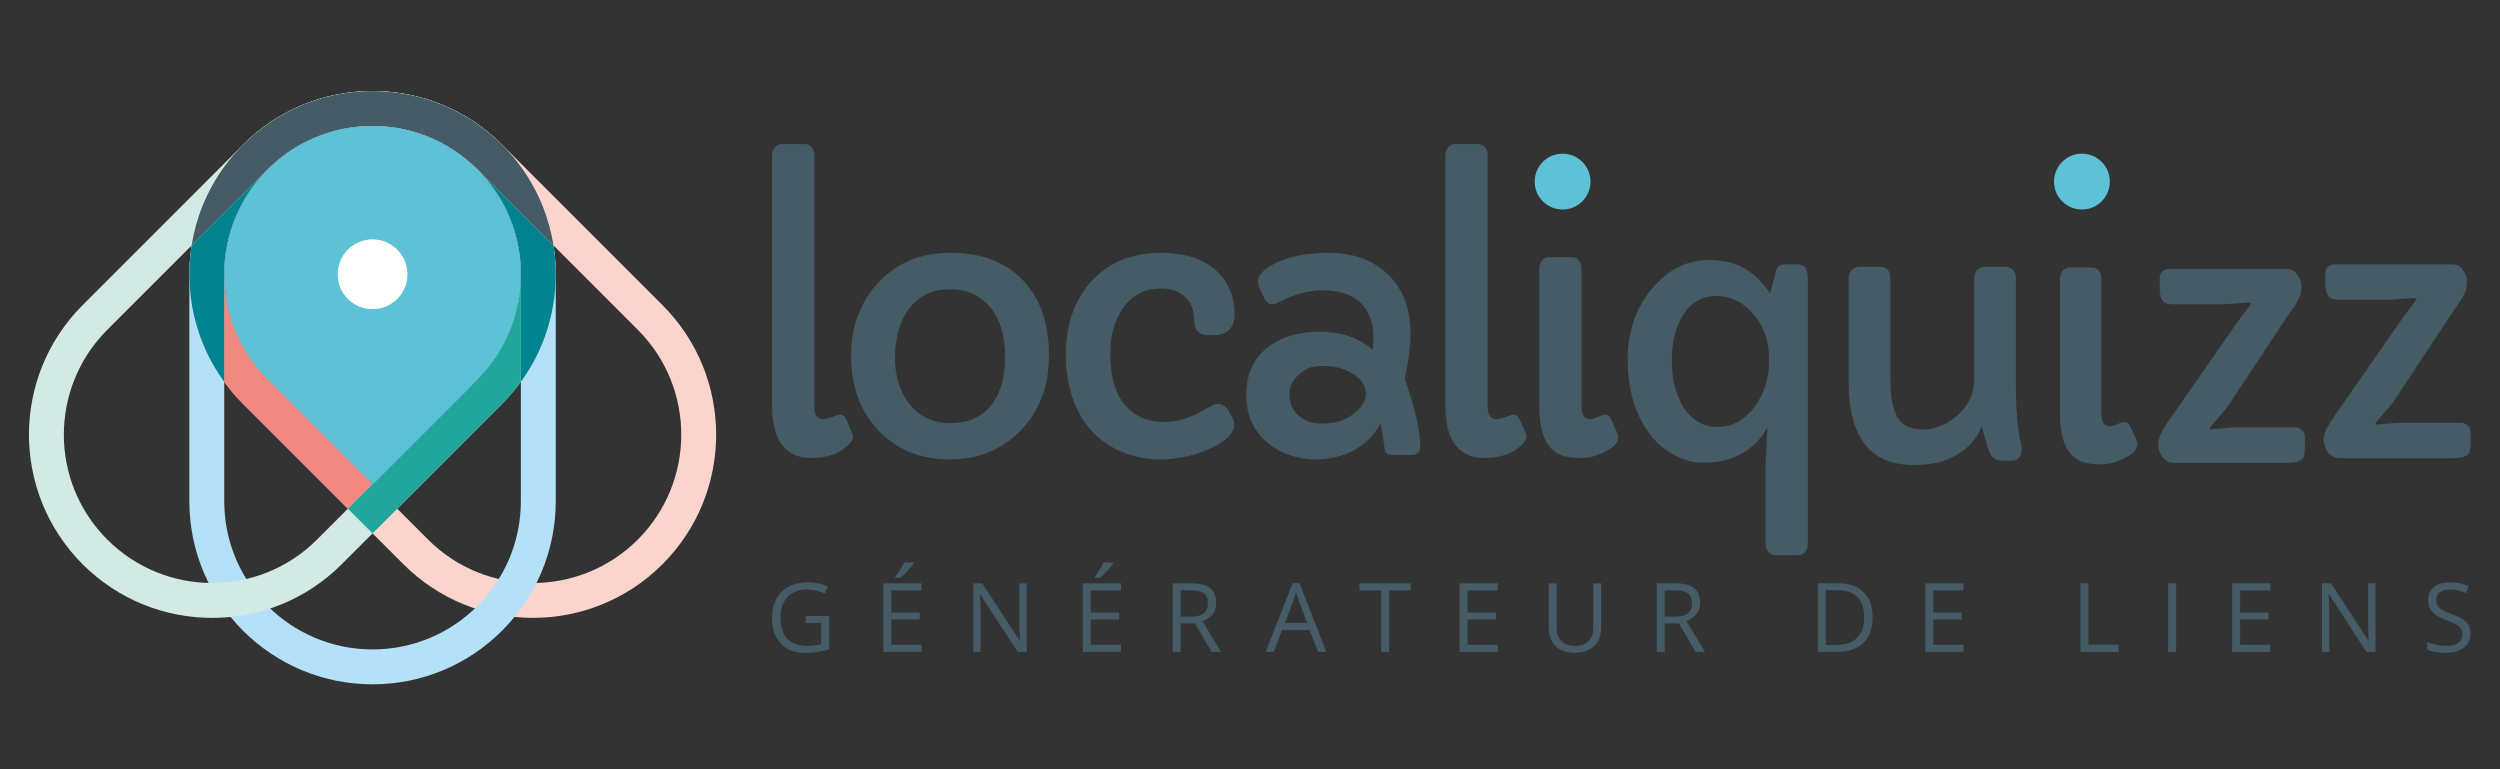 <?xml version="1.0" encoding="UTF-8" standalone="no"?>
<!-- Created with Inkscape (http://www.inkscape.org/) -->

<svg
   version="1.1"
   id="svg2"
   xml:space="preserve"
   width="3466.667"
   height="1066.667"
   viewBox="0 0 3466.667 1066.667"
   sodipodi:docname="localitizquizz.ai"
   xmlns:inkscape="http://www.inkscape.org/namespaces/inkscape"
   xmlns:sodipodi="http://sodipodi.sourceforge.net/DTD/sodipodi-0.dtd"
   xmlns="http://www.w3.org/2000/svg"
   xmlns:svg="http://www.w3.org/2000/svg"><rect x="0" y="0" width="3466.667" height="1066.667" fill="#333333" stroke="none"/><defs
     id="defs6"><clipPath
       clipPathUnits="userSpaceOnUse"
       id="clipPath16"><path
         d="M 0,800 H 2600 V 0 H 0 Z"
         id="path14" /></clipPath></defs><sodipodi:namedview
     id="namedview4"
     pagecolor="#ffffff"
     bordercolor="#666666"
     borderopacity="1.0"
     inkscape:pageshadow="2"
     inkscape:pageopacity="0.0"
     inkscape:pagecheckerboard="0" /><g
     id="g8"
     inkscape:groupmode="layer"
     inkscape:label="localitizquizz"
     transform="matrix(1.333,0,0,-1.333,0,1066.667)"><g
       id="g10"><g
         id="g12"
         clip-path="url(#clipPath16)"><g
           id="g18"
           transform="translate(663.498,457.116)"><path
             d="m 0,0 c 60.251,-60.251 60.251,-157.938 0,-218.189 -60.251,-60.251 -157.938,-60.251 -218.189,0 l -166.851,166.85 c -60.251,60.251 -60.252,157.938 0,218.19 60.251,60.251 157.938,60.251 218.189,0 C -133.384,133.384 -33.467,33.466 0,0 m -410.709,192.52 c -74.429,-74.428 -74.428,-195.101 0,-269.528 31.501,-31.503 135.348,-135.348 166.85,-166.85 74.428,-74.429 195.1,-74.429 269.528,0 74.428,74.427 74.428,195.099 0,269.527 -31.502,31.502 -135.348,135.349 -166.851,166.851 -74.427,74.428 -195.1,74.428 -269.527,0"
             style="fill:#fad4cd;fill-opacity:1;fill-rule:nonzero;stroke:none"
             id="path20" /></g><g
           id="g22"
           transform="translate(541.836,278.909)"><path
             d="m 0,0 c 0,-85.208 -69.075,-154.283 -154.283,-154.283 -85.209,0 -154.283,69.075 -154.283,154.283 v 235.963 c 0,85.207 69.074,154.283 154.283,154.283 C -69.075,390.246 0,321.17 0,235.963 Z m -154.283,426.548 c -105.258,0 -190.585,-85.328 -190.585,-190.585 V 0 c 0,-105.257 85.327,-190.585 190.585,-190.585 105.257,0 190.585,85.328 190.585,190.585 v 235.963 c 0,105.257 -85.328,190.585 -190.585,190.585"
             style="fill:#b5e1f8;fill-opacity:1;fill-rule:nonzero;stroke:none"
             id="path24" /></g><g
           id="g26"
           transform="translate(329.797,238.927)"><path
             d="m 0,0 c -60.251,-60.251 -157.938,-60.251 -218.189,0 -60.251,60.251 -60.251,157.938 0,218.189 33.466,33.467 133.384,133.384 166.851,166.851 60.251,60.251 157.937,60.251 218.189,0 60.251,-60.251 60.251,-157.938 0,-218.189 z m 192.52,410.709 c -74.428,74.428 -195.1,74.428 -269.528,0 -31.502,-31.502 -135.348,-135.349 -166.85,-166.851 -74.429,-74.427 -74.429,-195.099 -0.001,-269.528 74.428,-74.428 195.101,-74.428 269.528,0 L 192.52,141.181 c 74.428,74.428 74.428,195.1 0,269.528"
             style="fill:#d3eae4;fill-opacity:1;fill-rule:nonzero;stroke:none"
             id="path28" /></g><g
           id="g30"
           transform="translate(278.458,405.777)"><path
             d="M 0,0 C -30.125,30.124 -45.187,69.606 -45.188,109.089 V -2.837 c 5.81,-7.987 12.313,-15.628 19.519,-22.832 19.781,-19.781 68.086,-68.088 109.094,-109.096 7.977,7.978 16.655,16.655 25.67,25.67 C 68.504,-68.505 21.076,-21.076 0,0"
             style="fill:#f18881;fill-opacity:1;fill-rule:nonzero;stroke:none"
             id="path32" /></g><g
           id="g34"
           transform="translate(497.97,622.627)"><path
             d="m 0,0 c 0.298,-0.306 0.593,-0.613 0.888,-0.92 0.137,-0.143 0.277,-0.286 0.414,-0.43 0.355,-0.373 0.706,-0.747 1.057,-1.123 0.068,-0.072 0.137,-0.145 0.205,-0.218 0.408,-0.438 0.812,-0.877 1.213,-1.319 0.004,-0.004 0.008,-0.008 0.012,-0.012 11.982,-13.171 21.278,-27.914 27.886,-43.525 0.028,-0.066 0.056,-0.131 0.084,-0.197 0.143,-0.339 0.283,-0.678 0.423,-1.017 0.119,-0.287 0.238,-0.574 0.356,-0.862 0.048,-0.118 0.095,-0.237 0.143,-0.356 6.331,-15.665 10.164,-32.607 11.007,-50.334 0.002,-0.064 0.005,-0.128 0.008,-0.192 0.025,-0.538 0.048,-1.078 0.068,-1.618 0.006,-0.174 0.01,-0.35 0.016,-0.525 0.014,-0.439 0.029,-0.878 0.039,-1.318 0.008,-0.314 0.013,-0.628 0.018,-0.942 0.006,-0.312 0.013,-0.623 0.017,-0.936 0.008,-0.639 0.012,-1.278 0.012,-1.917 v -111.926 c 24.199,33.27 36.302,72.6 36.302,111.932 0,0.787 -0.005,1.573 -0.015,2.358 -0.005,0.396 -0.014,0.791 -0.021,1.187 -0.007,0.377 -0.012,0.755 -0.022,1.133 -0.013,0.549 -0.03,1.097 -0.049,1.645 -0.007,0.211 -0.012,0.422 -0.019,0.632 -0.025,0.671 -0.053,1.342 -0.085,2.013 -0.003,0.074 -0.006,0.148 -0.01,0.222 -0.333,6.95 -1.047,13.885 -2.137,20.772 -31.879,31.879 -63.106,63.105 -79.123,79.124 0.202,-0.203 0.4,-0.407 0.601,-0.61 C -0.475,0.481 -0.236,0.242 0,0"
             style="fill:#028390;fill-opacity:1;fill-rule:nonzero;stroke:none"
             id="path36" /></g><g
           id="g38"
           transform="translate(197.178,523.84)"><path
             d="M 0,0 C -0.031,-0.67 -0.06,-1.342 -0.084,-2.013 -0.091,-2.223 -0.097,-2.434 -0.104,-2.645 -0.122,-3.193 -0.14,-3.741 -0.153,-4.29 -0.162,-4.667 -0.167,-5.045 -0.174,-5.423 -0.182,-5.819 -0.191,-6.214 -0.196,-6.61 -0.205,-7.395 -0.21,-8.181 -0.21,-8.968 -0.21,-48.3 11.892,-87.63 36.091,-120.9 V -8.974 c 0,0.64 0.005,1.278 0.013,1.917 0.003,0.312 0.01,0.624 0.016,0.935 0.006,0.314 0.01,0.629 0.018,0.943 0.01,0.438 0.025,0.874 0.039,1.311 0.006,0.178 0.011,0.356 0.017,0.535 0.019,0.537 0.042,1.072 0.067,1.608 0.003,0.067 0.006,0.134 0.009,0.201 0.842,17.728 4.677,34.672 11.009,50.339 0.047,0.116 0.093,0.232 0.14,0.348 0.118,0.29 0.239,0.579 0.359,0.869 0.139,0.337 0.278,0.674 0.419,1.01 0.03,0.068 0.059,0.136 0.088,0.204 6.607,15.606 15.899,30.344 27.877,43.511 0.014,0.016 0.029,0.032 0.044,0.048 0.391,0.43 0.784,0.858 1.181,1.284 0.082,0.088 0.164,0.176 0.247,0.264 0.337,0.36 0.675,0.72 1.016,1.078 0.158,0.166 0.319,0.331 0.478,0.496 0.274,0.285 0.547,0.571 0.824,0.854 0.29,0.298 0.582,0.592 0.875,0.886 0.14,0.142 0.278,0.284 0.418,0.425 C 65.22,84.066 34.01,52.856 2.147,20.993 1.057,14.107 0.343,7.172 0.01,0.222 0.006,0.148 0.003,0.074 0,0"
             style="fill:#028390;fill-opacity:1;fill-rule:nonzero;stroke:none"
             id="path40" /></g><g
           id="g42"
           transform="translate(496.647,405.777)"><path
             d="m 0,0 c -21.076,-21.076 -68.504,-68.505 -109.095,-109.095 -9.015,-9.015 -17.692,-17.692 -25.669,-25.67 9.039,-9.038 17.723,-17.722 25.669,-25.669 7.947,7.947 16.631,16.631 25.67,25.669 41.008,41.008 89.313,89.315 109.094,109.095 7.205,7.205 13.709,14.845 19.519,22.833 V 109.089 C 45.187,69.606 30.125,30.124 0,0"
             style="fill:#20a69a;fill-opacity:1;fill-rule:nonzero;stroke:none"
             id="path44" /></g><g
           id="g46"
           transform="translate(521.798,650.148)"><path
             d="M 0,0 C -0.38,0.378 -0.76,0.755 -1.143,1.129 -1.49,1.468 -1.84,1.803 -2.19,2.139 -2.397,2.338 -2.604,2.54 -2.812,2.738 -3.25,3.156 -3.692,3.571 -4.136,3.985 -4.247,4.089 -4.358,4.194 -4.47,4.298 c -0.524,0.488 -1.051,0.973 -1.581,1.454 -0.021,0.02 -0.042,0.04 -0.063,0.059 -15.737,14.299 -33.876,26.001 -53.74,34.431 -0.087,0.038 -0.175,0.076 -0.264,0.113 -0.409,0.173 -0.821,0.342 -1.233,0.513 -0.362,0.15 -0.725,0.301 -1.088,0.449 -0.139,0.057 -0.277,0.111 -0.415,0.167 -19.963,8.052 -41.013,12.588 -62.201,13.604 -0.073,0.004 -0.147,0.007 -0.22,0.01 -0.672,0.031 -1.343,0.06 -2.015,0.084 -0.21,0.008 -0.419,0.013 -0.629,0.02 -0.55,0.018 -1.099,0.036 -1.648,0.049 -0.376,0.009 -0.754,0.015 -1.131,0.022 -0.397,0.007 -0.793,0.016 -1.189,0.021 -0.784,0.01 -1.57,0.015 -2.357,0.015 h -0.001 c -0.788,0 -1.574,-0.005 -2.359,-0.015 -0.395,-0.005 -0.79,-0.014 -1.186,-0.021 -0.377,-0.007 -0.756,-0.013 -1.133,-0.022 -0.55,-0.013 -1.099,-0.031 -1.648,-0.049 -0.21,-0.007 -0.42,-0.012 -0.629,-0.02 -0.673,-0.024 -1.344,-0.053 -2.016,-0.084 -0.073,-0.003 -0.146,-0.006 -0.219,-0.01 -21.212,-1.018 -42.287,-5.562 -62.27,-13.632 -0.108,-0.044 -0.218,-0.087 -0.327,-0.131 -0.392,-0.159 -0.783,-0.323 -1.175,-0.485 -0.383,-0.159 -0.766,-0.316 -1.147,-0.477 -0.118,-0.05 -0.234,-0.1 -0.351,-0.15 -19.827,-8.423 -37.934,-20.107 -53.647,-34.38 -0.059,-0.054 -0.118,-0.109 -0.178,-0.163 -0.491,-0.447 -0.981,-0.898 -1.468,-1.35 -0.161,-0.15 -0.32,-0.301 -0.481,-0.452 -0.394,-0.369 -0.788,-0.738 -1.179,-1.11 -0.283,-0.271 -0.566,-0.545 -0.848,-0.818 -0.274,-0.263 -0.549,-0.526 -0.822,-0.792 -0.563,-0.549 -1.123,-1.102 -1.681,-1.66 -0.002,-0.002 -0.004,-0.004 -0.006,-0.006 -0.131,-0.13 -0.259,-0.263 -0.39,-0.395 -0.418,-0.42 -0.836,-0.842 -1.25,-1.265 -0.322,-0.33 -0.641,-0.664 -0.961,-0.996 -0.216,-0.225 -0.433,-0.448 -0.648,-0.674 -0.407,-0.427 -0.812,-0.859 -1.216,-1.291 -0.115,-0.122 -0.23,-0.244 -0.345,-0.367 -0.479,-0.515 -0.955,-1.033 -1.429,-1.554 -0.028,-0.03 -0.056,-0.061 -0.084,-0.091 -14.293,-15.731 -25.991,-33.863 -34.419,-53.717 -0.04,-0.095 -0.081,-0.19 -0.121,-0.285 -0.171,-0.403 -0.337,-0.807 -0.504,-1.211 -0.153,-0.371 -0.308,-0.741 -0.459,-1.112 -0.053,-0.129 -0.104,-0.26 -0.156,-0.39 -5.416,-13.42 -9.24,-27.333 -11.475,-41.448 31.862,31.862 63.073,63.073 79.097,79.098 0.012,0.011 0.023,0.023 0.035,0.035 0.156,0.155 0.313,0.308 0.469,0.463 0.291,0.289 0.582,0.578 0.875,0.864 0.284,0.277 0.57,0.551 0.856,0.826 0.165,0.158 0.329,0.319 0.496,0.477 0.357,0.341 0.717,0.678 1.077,1.014 0.088,0.083 0.176,0.166 0.264,0.249 0.427,0.396 0.854,0.789 1.284,1.181 0.016,0.014 0.032,0.029 0.048,0.044 13.165,11.975 27.901,21.267 43.503,27.873 0.072,0.03 0.143,0.062 0.215,0.092 0.333,0.14 0.666,0.278 1,0.415 0.293,0.122 0.585,0.244 0.878,0.363 0.113,0.046 0.226,0.091 0.339,0.136 15.669,6.334 32.616,10.17 50.348,11.012 0.064,0.004 0.128,0.006 0.193,0.009 0.538,0.025 1.077,0.048 1.617,0.067 0.175,0.007 0.351,0.011 0.526,0.017 0.439,0.014 0.877,0.029 1.317,0.039 0.314,0.008 0.629,0.013 0.943,0.018 0.312,0.006 0.623,0.013 0.935,0.017 1.274,0.016 2.549,0.016 3.824,0 0.312,-0.004 0.625,-0.011 0.937,-0.017 0.313,-0.005 0.626,-0.01 0.94,-0.018 0.44,-0.01 0.88,-0.025 1.32,-0.039 0.175,-0.006 0.349,-0.01 0.524,-0.017 0.54,-0.019 1.08,-0.042 1.619,-0.067 0.063,-0.004 0.127,-0.005 0.19,-0.009 17.726,-0.842 34.669,-4.675 50.335,-11.007 0.118,-0.048 0.237,-0.094 0.355,-0.142 0.288,-0.117 0.575,-0.237 0.863,-0.356 0.339,-0.14 0.678,-0.28 1.017,-0.423 0.065,-0.027 0.13,-0.056 0.195,-0.084 15.611,-6.608 30.354,-15.903 43.526,-27.886 0.005,-0.005 0.01,-0.01 0.015,-0.014 0.44,-0.401 0.879,-0.804 1.316,-1.21 0.075,-0.07 0.148,-0.14 0.223,-0.209 0.373,-0.35 0.747,-0.7 1.117,-1.054 0.147,-0.139 0.291,-0.28 0.437,-0.42 0.305,-0.293 0.611,-0.586 0.915,-0.882 0.239,-0.234 0.476,-0.47 0.714,-0.705 0.208,-0.206 0.417,-0.41 0.625,-0.617 0.003,-0.003 0.005,-0.006 0.008,-0.009 16.018,-16.018 47.245,-47.244 79.124,-79.124 -2.234,14.107 -6.056,28.012 -11.466,41.426 -0.057,0.139 -0.111,0.279 -0.168,0.418 -0.147,0.363 -0.299,0.725 -0.449,1.087 -0.17,0.412 -0.339,0.824 -0.513,1.235 -0.037,0.087 -0.075,0.175 -0.112,0.263 -8.431,19.865 -20.134,38.007 -34.436,53.744 -0.014,0.015 -0.027,0.03 -0.041,0.044 -0.487,0.536 -0.978,1.07 -1.471,1.6 -0.097,0.103 -0.194,0.206 -0.29,0.31 C 4.614,-4.736 4.191,-4.286 3.765,-3.839 3.579,-3.644 3.391,-3.45 3.204,-3.256 2.855,-2.894 2.508,-2.53 2.157,-2.17 1.823,-1.829 1.486,-1.49 1.149,-1.151 0.768,-0.766 0.385,-0.382 0,0"
             style="fill:#455b65;fill-opacity:1;fill-rule:nonzero;stroke:none"
             id="path48" /></g><g
           id="g50"
           transform="translate(491.215,400.36)"><path
             d="M 0,0 C 1.806,1.645 3.589,3.329 5.334,5.074 65.69,65.43 65.72,163.257 5.401,223.577 c -30.115,30.116 -69.58,45.184 -109.063,45.217 -39.484,-0.033 -78.948,-15.102 -109.063,-45.217 -60.32,-60.32 -60.29,-158.147 0.066,-218.503 1.758,-1.758 3.555,-3.453 5.375,-5.109 L -103.396,-103.923 0.263,-0.263 Z"
             style="fill:#5ec2d6;fill-opacity:1;fill-rule:nonzero;stroke:none"
             id="path52" /></g><g
           id="g54"
           transform="translate(423.854,514.871)"><path
             d="m 0,0 c 0,-20.049 -16.253,-36.302 -36.302,-36.302 -20.049,0 -36.302,16.253 -36.302,36.302 0,20.049 16.253,36.302 36.302,36.302 C -16.253,36.302 0,20.049 0,0"
             style="fill:#ffffff;fill-opacity:1;fill-rule:nonzero;stroke:none"
             id="path56" /></g><g
           id="g58"
           transform="translate(838.217,159.43)"><path
             d="m 0,0 h 24.246 v -34.686 c -3.773,-1.203 -7.611,-2.113 -11.514,-2.731 -3.902,-0.618 -8.423,-0.927 -13.562,-0.927 -10.797,0 -19.204,3.21 -25.221,9.633 -6.016,6.423 -9.025,15.426 -9.025,27.004 0,7.415 1.487,13.909 4.466,19.49 2.972,5.574 7.258,9.835 12.853,12.781 5.593,2.941 12.147,4.415 19.659,4.415 7.611,0 14.701,-1.399 21.27,-4.197 l -3.219,-7.317 c -6.44,2.732 -12.636,4.097 -18.587,4.097 -8.684,0 -15.465,-2.584 -20.343,-7.755 -4.878,-5.171 -7.317,-12.343 -7.317,-21.514 0,-9.627 2.348,-16.929 7.047,-21.904 4.7,-4.976 11.604,-7.464 20.71,-7.464 4.944,0 9.773,0.569 14.489,1.707 V -7.415 L 0,-7.415 Z"
             style="fill:#455b65;fill-opacity:1;fill-rule:nonzero;stroke:none"
             id="path60" /></g><g
           id="g62"
           transform="translate(931.358,200.31)"><path
             d="m 0,0 c 1.561,2.017 3.246,4.456 5.048,7.317 1.808,2.863 3.229,5.351 4.27,7.464 h 9.854 V 13.757 C 17.741,11.644 15.611,9.041 12.781,5.952 9.952,2.862 7.497,0.472 5.415,-1.22 H 0 Z M 27.319,-78.249 H -12.44 v 71.322 h 39.759 v -7.367 H -4.146 v -22.977 h 29.563 v -7.317 H -4.146 v -26.246 h 31.465 z"
             style="fill:#455b65;fill-opacity:1;fill-rule:nonzero;stroke:none"
             id="path64" /></g><g
           id="g66"
           transform="translate(1068.132,122.061)"><path
             d="m 0,0 h -9.464 l -38.978,59.857 h -0.391 c 0.52,-7.024 0.781,-13.463 0.781,-19.318 V 0 h -7.659 v 71.322 h 9.366 L -7.464,11.708 h 0.39 c -0.065,0.878 -0.211,3.698 -0.439,8.462 -0.228,4.765 -0.309,8.173 -0.244,10.223 V 71.322 H 0 Z"
             style="fill:#455b65;fill-opacity:1;fill-rule:nonzero;stroke:none"
             id="path68" /></g><g
           id="g70"
           transform="translate(1138.846,200.31)"><path
             d="m 0,0 c 1.561,2.017 3.246,4.456 5.047,7.317 1.808,2.863 3.23,5.351 4.27,7.464 h 9.855 V 13.757 C 17.741,11.644 15.611,9.041 12.781,5.952 9.952,2.862 7.496,0.472 5.415,-1.22 H 0 Z M 27.319,-78.249 H -12.44 v 71.322 h 39.759 v -7.367 H -4.147 v -22.977 h 29.563 v -7.317 H -4.147 v -26.246 h 31.466 z"
             style="fill:#455b65;fill-opacity:1;fill-rule:nonzero;stroke:none"
             id="path72" /></g><g
           id="g74"
           transform="translate(1228.202,158.845)"><path
             d="m 0,0 h 11.367 c 5.854,0 10.147,1.161 12.879,3.486 2.732,2.326 4.097,5.815 4.097,10.466 0,4.716 -1.391,8.114 -4.169,10.195 -2.784,2.082 -7.246,3.123 -13.393,3.123 H 0 Z m 0,-7.123 v -29.66 h -8.293 v 71.322 h 19.562 c 8.749,0 15.211,-1.676 19.39,-5.025 4.179,-3.35 6.27,-8.391 6.27,-15.123 0,-9.432 -4.781,-15.806 -14.342,-19.123 l 19.367,-32.051 h -9.806 l -17.269,29.66 z"
             style="fill:#455b65;fill-opacity:1;fill-rule:nonzero;stroke:none"
             id="path76" /></g><g
           id="g78"
           transform="translate(1359.736,152.21)"><path
             d="m 0,0 -8.294,22.099 c -1.073,2.797 -2.179,6.228 -3.317,10.294 -0.715,-3.122 -1.74,-6.554 -3.074,-10.294 L -23.075,0 Z M 11.464,-30.148 2.585,-7.464 h -28.587 l -8.781,-22.684 h -8.391 l 28.197,71.614 h 6.976 L 20.05,-30.148 Z"
             style="fill:#455b65;fill-opacity:1;fill-rule:nonzero;stroke:none"
             id="path80" /></g><g
           id="g82"
           transform="translate(1445.043,122.061)"><path
             d="m 0,0 h -8.294 v 63.955 h -22.587 v 7.367 H 22.587 V 63.955 L 0,63.955 Z"
             style="fill:#455b65;fill-opacity:1;fill-rule:nonzero;stroke:none"
             id="path84" /></g><g
           id="g86"
           transform="translate(1558.137,122.061)"><path
             d="M 0,0 H -39.759 V 71.322 H 0 V 63.955 H -31.466 V 40.979 H -1.902 V 33.661 H -31.466 V 7.415 L 0,7.415 Z"
             style="fill:#455b65;fill-opacity:1;fill-rule:nonzero;stroke:none"
             id="path88" /></g><g
           id="g90"
           transform="translate(1665.656,193.384)"><path
             d="m 0,0 v -46.15 c 0,-8.13 -2.455,-14.521 -7.366,-19.172 -4.911,-4.651 -11.659,-6.976 -20.245,-6.976 -8.586,0 -15.231,2.342 -19.927,7.025 -4.703,4.683 -7.051,11.123 -7.051,19.318 V 0 h 8.293 v -46.54 c 0,-5.952 1.626,-10.522 4.878,-13.708 3.253,-3.188 8.033,-4.781 14.343,-4.781 6.016,0 10.651,1.6 13.903,4.803 3.253,3.204 4.879,7.799 4.879,13.784 V 0 Z"
             style="fill:#455b65;fill-opacity:1;fill-rule:nonzero;stroke:none"
             id="path92" /></g><g
           id="g94"
           transform="translate(1731.713,158.845)"><path
             d="m 0,0 h 11.366 c 5.855,0 10.148,1.161 12.879,3.486 2.733,2.326 4.099,5.815 4.099,10.466 0,4.716 -1.393,8.114 -4.17,10.195 -2.784,2.082 -7.246,3.123 -13.393,3.123 H 0 Z m 0,-7.123 v -29.66 h -8.293 v 71.322 h 19.562 c 8.749,0 15.21,-1.676 19.39,-5.025 4.179,-3.35 6.271,-8.391 6.271,-15.123 0,-9.432 -4.782,-15.806 -14.343,-19.123 l 19.367,-32.051 h -9.806 l -17.269,29.66 z"
             style="fill:#455b65;fill-opacity:1;fill-rule:nonzero;stroke:none"
             id="path96" /></g><g
           id="g98"
           transform="translate(1939.21,158.112)"><path
             d="m 0,0 c 0,9.302 -2.335,16.311 -6.999,21.026 -4.67,4.716 -11.604,7.074 -20.808,7.074 h -12.049 v -56.98 h 10.098 c 9.887,0 17.319,2.43 22.294,7.295 C -2.488,-16.726 0,-9.528 0,0 m 8.781,0.293 c 0,-11.773 -3.193,-20.775 -9.588,-27.004 -6.387,-6.227 -15.585,-9.34 -27.586,-9.34 h -19.756 v 71.322 h 21.855 c 11.09,0 19.708,-3.074 25.856,-9.22 C 5.708,19.904 8.781,11.318 8.781,0.293"
             style="fill:#455b65;fill-opacity:1;fill-rule:nonzero;stroke:none"
             id="path100" /></g><g
           id="g102"
           transform="translate(2042.547,122.061)"><path
             d="M 0,0 H -39.759 V 71.322 H 0 V 63.955 H -31.465 V 40.979 H -1.902 V 33.661 H -31.465 V 7.415 L 0,7.415 Z"
             style="fill:#455b65;fill-opacity:1;fill-rule:nonzero;stroke:none"
             id="path104" /></g><g
           id="g106"
           transform="translate(2164.235,122.061)"><path
             d="M 0,0 V 71.322 H 8.293 V 7.513 H 39.759 V 0 Z"
             style="fill:#455b65;fill-opacity:1;fill-rule:nonzero;stroke:none"
             id="path108" /></g><path
           d="m 2255.448,193.384 h 8.293 v -71.322 h -8.293 z"
           style="fill:#455b65;fill-opacity:1;fill-rule:nonzero;stroke:none"
           id="path110" /><g
           id="g112"
           transform="translate(2361.758,122.061)"><path
             d="M 0,0 H -39.759 V 71.322 H 0 V 63.955 H -31.466 V 40.979 H -1.902 V 33.661 H -31.466 V 7.415 L 0,7.415 Z"
             style="fill:#455b65;fill-opacity:1;fill-rule:nonzero;stroke:none"
             id="path114" /></g><g
           id="g116"
           transform="translate(2471.209,122.061)"><path
             d="m 0,0 h -9.464 l -38.978,59.857 h -0.39 c 0.52,-7.024 0.78,-13.463 0.78,-19.318 V 0 h -7.659 v 71.322 h 9.366 L -7.464,11.708 h 0.391 c -0.066,0.878 -0.212,3.698 -0.44,8.462 -0.227,4.765 -0.308,8.173 -0.243,10.223 V 71.322 H 0 Z"
             style="fill:#455b65;fill-opacity:1;fill-rule:nonzero;stroke:none"
             id="path118" /></g><g
           id="g120"
           transform="translate(2569.883,141.038)"><path
             d="m 0,0 c 0,-6.276 -2.276,-11.171 -6.83,-14.684 -4.553,-3.512 -10.732,-5.268 -18.537,-5.268 -8.456,0 -14.961,1.089 -19.514,3.268 v 8 c 2.927,-1.235 6.114,-2.211 9.562,-2.926 3.447,-0.716 6.862,-1.074 10.244,-1.074 5.529,0 9.692,1.051 12.489,3.145 2.797,2.102 4.195,5.018 4.195,8.759 0,2.471 -0.498,4.494 -1.49,6.072 -0.991,1.577 -2.65,3.034 -4.975,4.367 -2.326,1.334 -5.861,2.846 -10.609,4.537 -6.635,2.374 -11.377,5.188 -14.219,8.44 -2.849,3.252 -4.27,7.497 -4.27,12.732 0,5.497 2.065,9.871 6.195,13.123 4.131,3.252 9.594,4.879 16.392,4.879 7.09,0 13.61,-1.302 19.562,-3.903 l -2.586,-7.22 c -5.886,2.472 -11.61,3.707 -17.171,3.707 -4.391,0 -7.822,-0.942 -10.293,-2.829 -2.472,-1.886 -3.708,-4.504 -3.708,-7.854 0,-2.472 0.455,-4.498 1.366,-6.076 0.91,-1.577 2.445,-3.024 4.608,-4.338 2.162,-1.32 5.474,-2.774 9.929,-4.368 7.48,-2.667 12.625,-5.528 15.438,-8.586 C -1.408,8.847 0,4.879 0,0"
             style="fill:#455b65;fill-opacity:1;fill-rule:nonzero;stroke:none"
             id="path122" /></g><g
           id="g124"
           transform="translate(1625.484,582.25)"><path
             d="M 0,0 C 16.038,0 29.039,13 29.039,29.038 29.039,45.075 16.038,58.077 0,58.077 -16.037,58.077 -29.038,45.075 -29.038,29.038 -29.038,13 -16.037,0 0,0"
             style="fill:#5ec2d6;fill-opacity:1;fill-rule:nonzero;stroke:none"
             id="path126" /></g><g
           id="g128"
           transform="translate(847.111,377.046)"><path
             d="m 0,0 c 0,-8.637 3.037,-12.952 9.122,-12.952 1.943,0 4.437,0.548 7.478,1.64 5.594,2.069 9.002,3.103 10.219,3.103 2.795,0 4.985,-1.765 6.567,-5.291 l 5.655,-12.954 c 0.73,-1.824 1.095,-3.528 1.095,-5.108 0,-2.798 -2.312,-6.203 -6.933,-10.216 -9.244,-7.662 -21.346,-11.495 -36.306,-11.495 -27.246,0 -40.866,18.181 -40.866,54.549 v 260.166 c 0,3.284 0.97,6.08 2.919,8.391 1.944,2.311 4.256,3.467 6.933,3.467 h 24.446 c 2.796,0 5.109,-1.156 6.933,-3.467 C -0.914,267.522 0,264.726 0,261.442 Z"
             style="fill:#455b65;fill-opacity:1;fill-rule:nonzero;stroke:none"
             id="path130" /></g><g
           id="g132"
           transform="translate(944.027,476.935)"><path
             d="m 0,0 c -4.56,-6.752 -7.875,-14.415 -9.943,-22.988 -2.068,-8.576 -3.1,-17.273 -3.1,-26.091 0,-8.818 1.186,-17.272 3.557,-25.359 2.372,-8.09 5.929,-15.297 10.674,-21.62 10.459,-13.864 25.054,-20.798 43.786,-20.798 19.094,0 33.569,6.81 43.422,20.434 8.757,11.919 13.135,28.156 13.135,48.712 0,30.771 -10.096,51.996 -30.285,63.672 -7.42,4.256 -16.392,6.386 -26.91,6.386 -10.522,0 -19.404,-2.037 -26.638,-6.112 C 10.461,12.161 4.562,6.75 0,0 m -58.655,-46.434 c 0,15.811 2.645,30.316 7.938,43.515 5.291,13.194 12.557,24.475 21.8,33.843 19.341,19.58 43.725,29.371 73.16,29.371 32.961,0 58.502,-9.791 76.627,-29.371 17.514,-18.856 26.271,-44.761 26.271,-77.722 0,-31.868 -9.913,-57.897 -29.738,-78.086 -19.338,-19.824 -43.727,-29.739 -73.16,-29.739 -31.014,0 -55.949,10.157 -74.8,30.47 -18.732,19.822 -28.098,45.73 -28.098,77.719"
             style="fill:#455b65;fill-opacity:1;fill-rule:nonzero;stroke:none"
             id="path134" /></g><g
           id="g136"
           transform="translate(1257.275,451.482)"><path
             d="m 0,0 c -9.975,0 -14.96,4.926 -14.96,14.779 0,11.312 -3.466,19.947 -10.4,25.907 -5.96,5.227 -13.957,7.845 -23.991,7.845 -10.033,0 -18.335,-2.07 -24.902,-6.202 -6.569,-4.137 -11.923,-9.43 -16.055,-15.874 -8.028,-12.651 -12.043,-27.853 -12.043,-45.61 0,-33.205 10.095,-54.978 30.286,-65.315 7.298,-3.771 15.385,-5.657 24.265,-5.657 8.877,0 16.175,0.974 21.893,2.92 5.716,1.943 10.825,4.072 15.326,6.385 4.498,2.31 8.42,4.44 11.767,6.385 3.344,1.945 6.112,2.92 8.302,2.92 4.379,0 7.845,-2.007 10.398,-6.021 l 4.014,-6.75 c 1.826,-3.164 2.738,-6.234 2.738,-9.213 0,-2.981 -1.217,-6.084 -3.65,-9.305 -2.435,-3.224 -5.686,-6.174 -9.759,-8.849 -4.078,-2.677 -8.73,-5.108 -13.958,-7.298 -5.231,-2.189 -10.644,-4.075 -16.238,-5.654 -26.758,-7.176 -51.206,-6.081 -73.341,3.283 -24.814,10.459 -41.903,29.19 -51.267,56.193 -4.625,13.378 -6.933,28.338 -6.933,44.881 0,16.539 2.462,31.381 7.388,44.517 4.926,13.135 11.769,24.264 20.526,33.386 18.121,18.729 41.779,28.095 70.97,28.095 25.785,0 45.549,-6.75 59.293,-20.25 C 21.223,53.942 27.002,39.469 27.002,22.076 27.002,7.359 19.458,0 4.378,0 Z"
             style="fill:#455b65;fill-opacity:1;fill-rule:nonzero;stroke:none"
             id="path138" /></g><g
           id="g140"
           transform="translate(1355.298,413.992)"><path
             d="m 0,0 c -4.987,-3.713 -8.547,-7.39 -10.672,-11.038 -2.131,-3.65 -3.192,-7.936 -3.192,-12.862 0,-4.927 0.88,-9.305 2.644,-13.136 1.761,-3.831 4.226,-7.024 7.389,-9.579 6.686,-5.231 14.199,-7.844 22.531,-7.844 8.329,0 15.172,0.972 20.527,2.918 5.349,1.944 9.969,4.438 13.864,7.481 8.392,6.567 12.588,13.5 12.588,20.798 C 64.95,-14.141 59.902,-6.965 50.536,-1.733 42.146,3.13 32.229,5.564 20.8,5.564 11.918,5.564 4.985,3.709 0,0 m 122.236,-77.448 c 0,-6.449 -3.163,-9.669 -9.486,-9.669 H 95.053 c -4.743,0 -7.603,0.942 -8.574,2.828 -0.975,1.883 -1.523,3.585 -1.643,5.108 -0.122,1.52 -0.364,3.376 -0.729,5.564 -0.73,5.958 -1.764,12.408 -3.102,19.34 -9.487,-17.396 -24.387,-28.889 -44.697,-34.483 -7.178,-1.944 -15.084,-2.919 -23.72,-2.919 -8.637,0 -17.272,1.432 -25.907,4.288 -8.637,2.856 -16.299,7.085 -22.986,12.681 -15.084,12.647 -22.624,29.25 -22.624,49.805 0,22.502 8.271,39.711 24.812,51.632 13.62,9.607 31.135,14.414 52.544,14.414 21.406,0 39.527,-6.266 54.369,-18.793 0.364,4.134 0.547,9.305 0.547,15.509 0,6.203 -1.217,12.405 -3.65,18.608 -2.434,6.204 -5.901,11.373 -10.398,15.509 -9.245,8.147 -22.139,12.224 -38.679,12.224 -14.841,0 -29.921,-4.077 -45.245,-12.224 -2.919,-1.584 -5.474,-2.373 -7.664,-2.373 -3.283,0 -6.447,3.222 -9.486,9.671 -3.284,6.567 -4.926,11.31 -4.926,14.228 0,5.353 4.015,10.521 12.041,15.51 15.326,9.486 35.818,14.229 61.483,14.229 23.353,0 42.693,-6.384 58.017,-19.155 18.121,-15.326 27.184,-36.977 27.184,-64.95 0,-12.407 -2.007,-28.037 -6.02,-46.889 10.337,-29.435 15.75,-52.665 16.236,-69.693"
             style="fill:#455b65;fill-opacity:1;fill-rule:nonzero;stroke:none"
             id="path142" /></g><g
           id="g144"
           transform="translate(1547.581,377.046)"><path
             d="m 0,0 c 0,-8.637 3.037,-12.952 9.122,-12.952 1.943,0 4.438,0.548 7.479,1.64 5.593,2.069 9.002,3.103 10.218,3.103 2.795,0 4.986,-1.765 6.568,-5.291 l 5.656,-12.954 c 0.729,-1.824 1.094,-3.528 1.094,-5.108 0,-2.798 -2.311,-6.203 -6.934,-10.216 -9.244,-7.662 -21.346,-11.495 -36.305,-11.495 -27.247,0 -40.867,18.181 -40.867,54.549 v 260.166 c 0,3.284 0.971,6.08 2.919,8.391 1.944,2.311 4.256,3.467 6.934,3.467 h 24.445 c 2.797,0 5.109,-1.156 6.934,-3.467 C -0.914,267.522 0,264.726 0,261.442 Z"
             style="fill:#455b65;fill-opacity:1;fill-rule:nonzero;stroke:none"
             id="path146" /></g><g
           id="g148"
           transform="translate(1645.235,377.046)"><path
             d="m 0,0 c 0,-8.637 2.855,-12.952 8.574,-12.952 1.944,0 4.134,0.548 6.569,1.64 4.743,2.069 7.963,3.103 9.669,3.103 2.554,0 4.621,-1.765 6.203,-5.291 l 5.654,-12.771 c 0.974,-2.071 1.46,-4.014 1.46,-5.838 0,-5.232 -4.501,-10.097 -13.5,-14.596 -8.516,-4.378 -16.94,-6.568 -25.27,-6.568 -8.331,0 -14.991,0.912 -19.976,2.738 -4.989,1.823 -9.245,4.862 -12.772,9.121 -7.054,8.757 -10.581,22.988 -10.581,42.69 v 142.307 c 0,3.405 0.972,6.263 2.92,8.575 1.944,2.309 4.256,3.467 6.933,3.467 h 24.448 c 2.795,0 5.107,-1.158 6.931,-3.467 C -0.912,149.846 0,146.988 0,143.583 Z"
             style="fill:#455b65;fill-opacity:1;fill-rule:nonzero;stroke:none"
             id="path150" /></g><g
           id="g152"
           transform="translate(1786.733,356.025)"><path
             d="m 0,0 c 7.868,0 15.078,1.9 21.639,5.723 6.549,3.811 12.216,8.942 16.989,15.38 10.015,13.826 15.022,29.921 15.022,48.285 0,19.789 -5.611,36.002 -16.81,48.643 -10.731,12.161 -23.551,18.241 -38.449,18.241 -14.788,0 -26.357,-6.795 -34.695,-20.387 -7.51,-12.16 -11.266,-27.663 -11.266,-46.497 0,-19.314 3.867,-35.297 11.624,-47.927 C -27.25,7.153 -15.269,0 0,0 m 82.621,169.178 c 7.512,0 11.267,-4.65 11.267,-13.949 v -276.836 c 0,-3.097 -0.894,-5.846 -2.682,-8.227 -1.789,-2.381 -4.058,-3.577 -6.796,-3.577 H 59.552 c -2.75,0 -5.041,1.196 -6.885,3.577 -1.855,2.381 -2.772,5.13 -2.772,8.227 v 75.11 c 0,9.657 0.648,24.97 1.967,45.961 -9.546,-17.168 -23.908,-28.435 -43.099,-33.8 -6.439,-1.788 -14.732,-2.683 -24.859,-2.683 -10.137,0 -20.298,2.895 -30.491,8.674 -10.193,5.779 -18.755,13.558 -25.663,23.338 -14.194,19.783 -21.281,44.944 -21.281,75.468 0,28.849 8.405,53.293 25.216,73.323 16.687,19.906 36.359,29.865 59.015,29.865 14.777,0 27.273,-2.923 37.466,-8.763 10.193,-5.845 19.046,-14.547 26.558,-26.11 l 4.292,17.168 1.609,5.902 c 0.95,3.336 2.414,5.393 4.381,6.17 1.968,0.771 4.136,1.162 6.528,1.162 z"
             style="fill:#455b65;fill-opacity:1;fill-rule:nonzero;stroke:none"
             id="path154" /></g><g
           id="g156"
           transform="translate(2102.949,333.089)"><path
             d="m 0,0 c 0,-8.114 -3.688,-12.16 -11.088,-12.16 h -8.048 c -7.153,0 -11.87,2.861 -14.128,8.584 -2.504,6.55 -5.186,15.67 -8.048,27.361 -5.006,-12.518 -13.501,-22.388 -25.483,-29.597 -11.982,-7.209 -26.915,-10.819 -44.799,-10.819 -23.36,0 -40.595,7.299 -51.672,21.907 -11.088,14.597 -16.631,36.147 -16.631,64.649 v 107.838 c 0,3.336 1.04,6.136 3.129,8.404 2.08,2.264 5.03,3.398 8.853,3.398 h 19.66 c 7.869,0 11.804,-3.934 11.804,-11.802 V 71.892 c 0,-28.501 6.616,-44.955 19.85,-49.359 4.292,-1.43 9.389,-2.145 15.29,-2.145 5.902,0 11.983,1.363 18.242,4.113 6.259,2.738 11.892,6.371 16.9,10.909 11.199,10.372 16.811,22.232 16.811,35.588 v 106.765 c 0,3.336 1.005,6.136 3.04,8.404 2.034,2.264 5.253,3.398 9.657,3.398 h 18.777 c 4.18,0 7.221,-1.134 9.12,-3.398 1.901,-2.268 2.862,-5.068 2.862,-8.404 V 65.991 c 0,-25.16 1.789,-45.425 5.365,-60.804 C -0.18,3.868 0,2.146 0,0"
             style="fill:#455b65;fill-opacity:1;fill-rule:nonzero;stroke:none"
             id="path158" /></g><g
           id="g160"
           transform="translate(2185.986,369.393)"><path
             d="m 0,0 c 0,-8.472 2.795,-12.697 8.405,-12.697 1.901,0 4.047,0.537 6.439,1.609 4.649,2.024 7.802,3.041 9.478,3.041 2.504,0 4.527,-1.733 6.08,-5.186 l 5.544,-12.519 c 0.95,-2.034 1.431,-3.935 1.431,-5.723 0,-5.13 -4.415,-9.903 -13.233,-14.306 -8.35,-4.292 -16.61,-6.439 -24.769,-6.439 -8.171,0 -14.698,0.895 -19.583,2.683 -4.896,1.788 -9.064,4.762 -12.519,8.941 -6.918,8.585 -10.372,22.534 -10.372,41.848 v 139.492 c 0,3.336 0.951,6.136 2.862,8.404 1.9,2.264 4.169,3.398 6.796,3.398 h 23.963 c 2.739,0 5.007,-1.134 6.796,-3.398 C -0.894,146.88 0,144.08 0,140.744 Z"
             style="fill:#455b65;fill-opacity:1;fill-rule:nonzero;stroke:none"
             id="path162" /></g><g
           id="g164"
           transform="translate(2300.136,353.745)"><path
             d="m 0,0 21.64,1.788 h 65.811 c 2.738,0 5.097,-0.872 7.064,-2.593 1.966,-1.732 2.951,-3.845 2.951,-6.348 V -20.03 c 0,-6.203 -1.018,-10.015 -3.04,-11.446 -3.108,-2.391 -8.048,-3.576 -14.844,-3.576 H -37.555 c -7.633,0 -12.943,3.689 -15.917,11.088 -1.072,2.503 -1.609,5.477 -1.609,8.942 0,5.242 3.398,12.808 10.194,22.711 l 70.461,101.221 14.664,19.672 c 0.716,0.833 1.074,1.548 1.074,2.146 0,0.592 -0.783,0.894 -2.326,0.894 l -26.109,-1.788 h -50.969 c -5.722,0 -9.422,0.833 -11.087,2.503 -2.862,2.862 -4.293,7.512 -4.293,13.95 v 11.624 c 0,2.381 0.951,4.437 2.862,6.17 1.9,1.727 4.225,2.593 6.974,2.593 H 77.973 c 4.884,0 8.405,-1.431 10.55,-4.292 3.578,-4.415 5.366,-8.674 5.366,-12.787 0,-4.113 -0.425,-7.422 -1.252,-9.925 -0.838,-2.504 -1.856,-4.829 -3.04,-6.975 -1.197,-2.146 -2.504,-4.174 -3.935,-6.08 -1.431,-1.911 -2.683,-3.7 -3.755,-5.365 L 16.274,22.175 -0.536,2.503 C -1.017,1.899 -1.251,1.341 -1.251,0.805 -1.251,0.268 -0.838,0 0,0"
             style="fill:#455b65;fill-opacity:1;fill-rule:nonzero;stroke:none"
             id="path166" /></g><g
           id="g168"
           transform="translate(2472.418,358.529)"><path
             d="M 0,0 21.639,1.788 H 87.45 c 2.738,0 5.097,-0.871 7.064,-2.593 1.967,-1.732 2.951,-3.844 2.951,-6.348 v -12.876 c 0,-6.203 -1.018,-10.015 -3.04,-11.446 -3.108,-2.392 -8.048,-3.577 -14.844,-3.577 H -37.556 c -7.633,0 -12.943,3.689 -15.916,11.088 -1.073,2.504 -1.609,5.477 -1.609,8.942 0,5.242 3.397,12.809 10.193,22.712 l 70.461,101.221 14.664,19.672 c 0.716,0.832 1.074,1.547 1.074,2.146 0,0.592 -0.783,0.894 -2.326,0.894 l -26.109,-1.789 h -50.968 c -5.722,0 -9.423,0.833 -11.088,2.504 -2.861,2.861 -4.292,7.511 -4.292,13.949 v 11.624 c 0,2.381 0.951,4.438 2.862,6.17 1.899,1.727 4.224,2.593 6.974,2.593 H 77.972 c 4.884,0 8.405,-1.43 10.551,-4.292 3.577,-4.415 5.365,-8.673 5.365,-12.786 0,-4.114 -0.425,-7.422 -1.251,-9.926 -0.839,-2.503 -1.856,-4.828 -3.041,-6.974 -1.196,-2.146 -2.503,-4.175 -3.934,-6.081 -1.431,-1.911 -2.683,-3.699 -3.756,-5.365 L 16.273,22.176 -0.537,2.504 C -1.018,1.9 -1.252,1.342 -1.252,0.805 -1.252,0.269 -0.839,0 0,0"
             style="fill:#455b65;fill-opacity:1;fill-rule:nonzero;stroke:none"
             id="path170" /></g><g
           id="g172"
           transform="translate(2165.729,582.25)"><path
             d="M 0,0 C 16.038,0 29.039,13 29.039,29.038 29.039,45.075 16.038,58.077 0,58.077 -16.037,58.077 -29.038,45.075 -29.038,29.038 -29.038,13 -16.037,0 0,0"
             style="fill:#5ec2d6;fill-opacity:1;fill-rule:nonzero;stroke:none"
             id="path174" /></g></g></g></g></svg>
